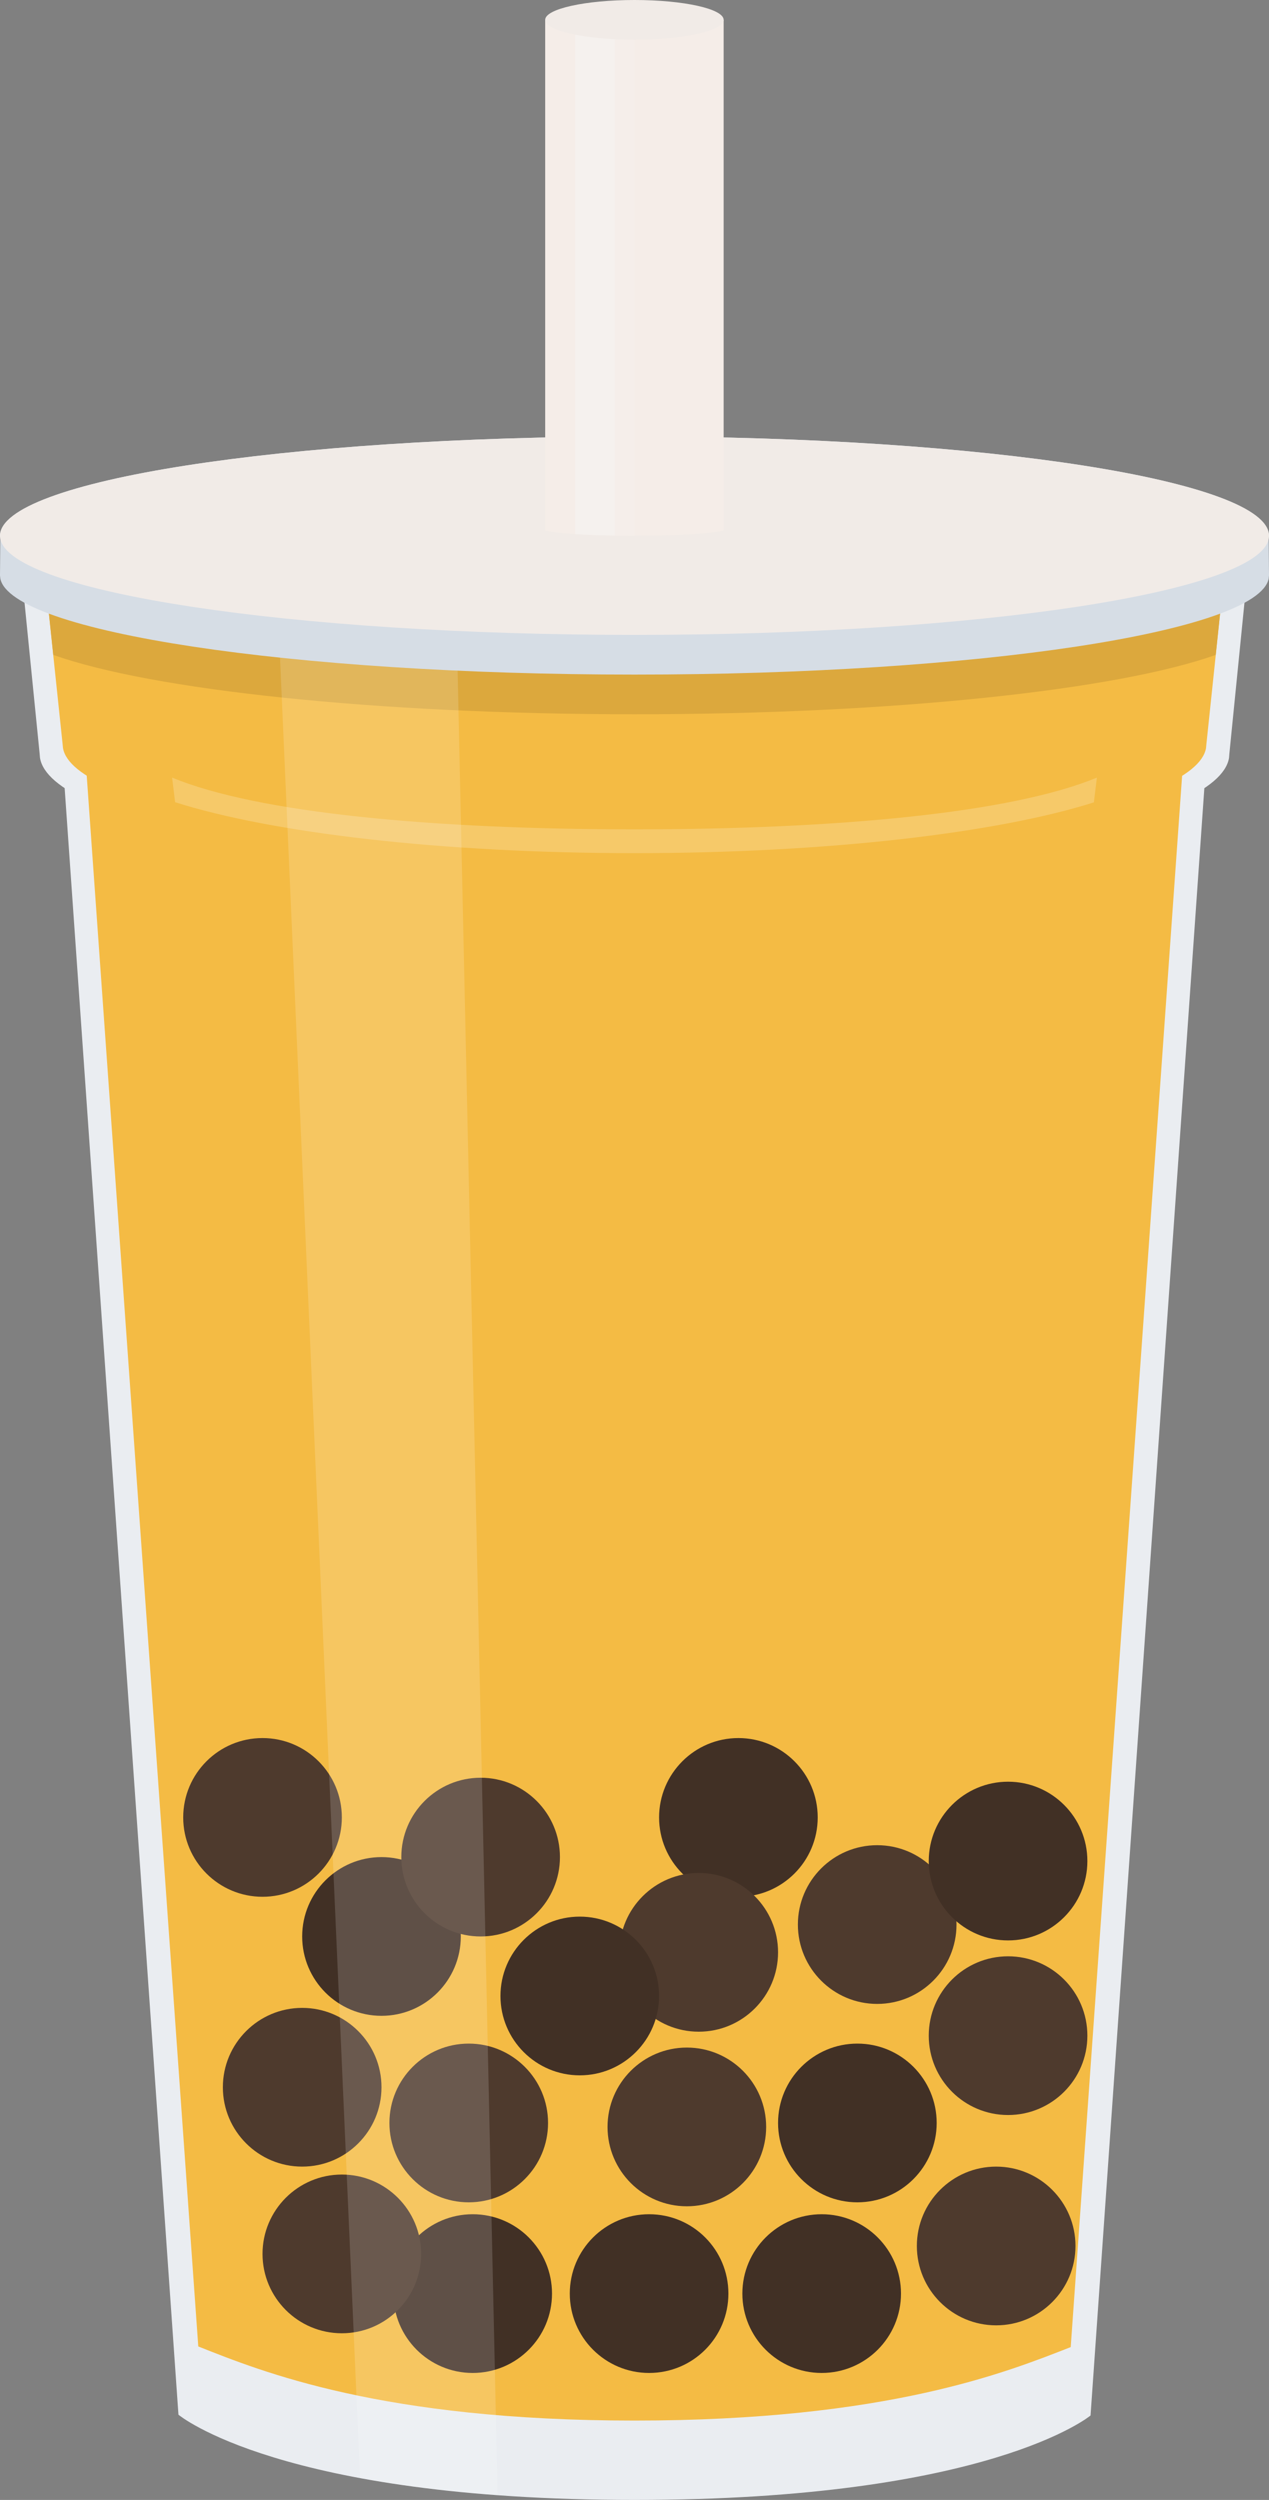 <svg version="1.2" xmlns="http://www.w3.org/2000/svg" viewBox="0 0 800 1575" width="800" height="1575">
	<rect x="0" y="0" width="800" height="1575" fill="#808080" stroke="none"/>
	<title>Layer 1</title>
	<style>
		.s0 { fill: #eaedf1 } 
		.s1 { fill: #f4bb44 } 
		.s2 { fill: #dca83d } 
		.s3 { fill: #f6c969 } 
		.s4 { fill: #4e3a2d } 
		.s5 { fill: #413025 } 
		.s6 { opacity: .2;fill-opacity: .8;fill: #ffffff } 
		.s7 { fill: #d6dde5 } 
		.s8 { fill: #f1ebe7 } 
		.s9 { fill: #f5ede8 } 
		.s10 { mix-blend-mode: color-burn;fill: #f5eeea } 
		.s11 { fill: #f5f1ee } 
	</style>
	<g id="Layer 1">
		<g id="&lt;Group&gt;">
			<g id="-e-">
				<path id="&lt;Path&gt;" class="s0" d="m787.5 350l-12.5 125v0.1l-0.2 2.4c-6.6 40.2-171.8 72.5-374.8 72.5-203 0-368.5-32.4-374.8-72.6l-0.2-2.3v-0.1l-12.5-125"/>
				<path id="&lt;Path&gt;" class="s0" d="m762.5 450l-75 1071.8c0 0-63.8 53.2-287.5 53.2-223.7 0-287.5-53.7-287.5-53.7l-75-1071.3z"/>
				<path id="flavor" class="s1" d="m125 1478.3l-71.3-1003.3h692.5l-71.2 1003.7c-40.1 15.7-115.7 46.3-275 46.3-159.3 0-234.9-30.8-275-46.7z"/>
				<path id="flavor" class="s1" d="m753.6 355l-11.4 114.1-0.2 2.2c-6 36.7-156.8 66.2-342 66.2-185.2 0-336.3-29.6-342-66.3l-0.2-2.1-11.4-114.1"/>
				<path id="flavor" class="s1" d="m772.5 355l-12 114.1-0.2 2.2c-6.3 36.7-165.1 66.2-360.3 66.2-195.2 0-354.3-29.6-360.3-66.3l-0.2-2.1-12-114.1"/>
				<path id="dark" class="s2" d="m27.5 355h745l-6.1 57.6c-61.8 22-202.6 37.4-366.4 37.4-163.7 0-304.6-15.4-366.4-37.4z"/>
				<path id="light" class="s3" d="m108.5 489.9c53.9 22.3 164.2 32.6 291.5 32.6 127.4 0 237.7-10.3 291.5-32.6l-1.9 15.6c-60.5 19.2-167.6 32-289.6 32-121.9 0-229-12.8-289.6-32.1z"/>
				<g id="Boba">
					<g id="&lt;Group&gt;">
						<path id="&lt;Path&gt;" class="s4" d="m553 1162.5c27.6 0 50 22.4 50 50 0 27.6-22.4 50-50 50-27.6 0-50-22.4-50-50 0-27.6 22.4-50 50-50z"/>
					</g>
					<g id="&lt;Group&gt;">
						<path id="&lt;Path&gt;" class="s5" d="m540.5 1287.5c27.6 0 50 22.4 50 50 0 27.6-22.4 50-50 50-27.6 0-50-22.4-50-50 0-27.6 22.4-50 50-50z"/>
					</g>
					<g id="&lt;Group&gt;">
						<path id="&lt;Path&gt;" class="s5" d="m298 1395c27.6 0 50 22.4 50 50 0 27.6-22.4 50-50 50-27.6 0-50-22.4-50-50 0-27.6 22.4-50 50-50z"/>
					</g>
					<g id="&lt;Group&gt;">
						<path id="&lt;Path&gt;" class="s4" d="m165.5 1095c27.6 0 50 22.4 50 50 0 27.6-22.4 50-50 50-27.6 0-50-22.4-50-50 0-27.6 22.4-50 50-50z"/>
					</g>
					<g id="&lt;Group&gt;">
						<path id="&lt;Path&gt;" class="s5" d="m409.2 1395c27.7 0 50 22.4 50 50 0 27.6-22.3 50-50 50-27.6 0-50-22.4-50-50 0-27.6 22.4-50 50-50z"/>
					</g>
					<g id="&lt;Group&gt;">
						<path id="&lt;Path&gt;" class="s4" d="m295.5 1287.5c27.6 0 50 22.4 50 50 0 27.6-22.4 50-50 50-27.6 0-50-22.4-50-50 0-27.6 22.4-50 50-50z"/>
					</g>
					<g id="&lt;Group&gt;">
						<path id="&lt;Path&gt;" class="s5" d="m465.5 1095c27.6 0 50 22.4 50 50 0 27.6-22.4 50-50 50-27.6 0-50-22.4-50-50 0-27.6 22.4-50 50-50z"/>
					</g>
					<g id="&lt;Group&gt;">
						<path id="&lt;Path&gt;" class="s4" d="m440.5 1180c27.6 0 50 22.4 50 50 0 27.6-22.4 50-50 50-27.6 0-50-22.4-50-50 0-27.6 22.4-50 50-50z"/>
					</g>
					<g id="&lt;Group&gt;">
						<path id="&lt;Path&gt;" class="s5" d="m365.5 1207.5c27.6 0 50 22.4 50 50 0 27.6-22.4 50-50 50-27.6 0-50-22.4-50-50 0-27.6 22.4-50 50-50z"/>
					</g>
					<g id="&lt;Group&gt;">
						<path id="&lt;Path&gt;" class="s4" d="m433 1290c27.6 0 50 22.4 50 50 0 27.6-22.4 50-50 50-27.6 0-50-22.4-50-50 0-27.6 22.4-50 50-50z"/>
					</g>
					<g id="&lt;Group&gt;">
						<path id="&lt;Path&gt;" class="s5" d="m518 1395c27.6 0 50 22.4 50 50 0 27.6-22.4 50-50 50-27.6 0-50-22.4-50-50 0-27.6 22.4-50 50-50z"/>
					</g>
					<g id="&lt;Group&gt;">
						<path id="&lt;Path&gt;" class="s5" d="m635.5 1122.5c27.6 0 50 22.4 50 50 0 27.6-22.4 50-50 50-27.6 0-50-22.4-50-50 0-27.6 22.4-50 50-50z"/>
					</g>
					<g id="&lt;Group&gt;">
						<path id="&lt;Path&gt;" class="s4" d="m635.5 1232.5c27.6 0 50 22.4 50 50 0 27.6-22.4 50-50 50-27.6 0-50-22.4-50-50 0-27.6 22.4-50 50-50z"/>
					</g>
					<g id="&lt;Group&gt;">
						<path id="&lt;Path&gt;" class="s4" d="m628 1365c27.6 0 50 22.4 50 50 0 27.6-22.4 50-50 50-27.6 0-50-22.4-50-50 0-27.6 22.4-50 50-50z"/>
					</g>
					<g id="&lt;Group&gt;">
						<path id="&lt;Path&gt;" class="s5" d="m240.5 1170c27.6 0 50 22.4 50 50 0 27.6-22.4 50-50 50-27.6 0-50-22.4-50-50 0-27.6 22.4-50 50-50z"/>
					</g>
					<g id="&lt;Group&gt;">
						<path id="&lt;Path&gt;" class="s4" d="m215.5 1370c27.6 0 50 22.4 50 50 0 27.6-22.4 50-50 50-27.6 0-50-22.4-50-50 0-27.6 22.4-50 50-50z"/>
					</g>
					<g id="&lt;Group&gt;">
						<path id="&lt;Path&gt;" class="s4" d="m303 1120c27.6 0 50 22.4 50 50 0 27.6-22.4 50-50 50-27.6 0-50-22.4-50-50 0-27.6 22.4-50 50-50z"/>
					</g>
					<g id="&lt;Group&gt;">
						<path id="&lt;Path&gt;" class="s4" d="m190.5 1265c27.6 0 50 22.4 50 50 0 27.6-22.4 50-50 50-27.6 0-50-22.4-50-50 0-27.6 22.4-50 50-50z"/>
					</g>
				</g>
				<path id="Glare" class="s6" d="m173.7 350h113.2l26.8 1222c-33.9-2.4-62.6-6.3-86.7-10.8z"/>
				<g id="&lt;Group&gt;">
					<g id="&lt;Group&gt;">
						<path id="&lt;Path&gt;" class="s7" d="m799.8 339.6l0.2 23-0.2 2c-7 33.5-183.3 60.4-399.8 60.4-216.5 0-393.1-26.9-399.8-60.5l-0.2-1.9 0.2-23.1-0.2-1.9c0-34.7 179.2-62.6 400-62.6 221 0 400 27.9 400 62.6z"/>
					</g>
				</g>
				<g id="Lid">
					<path id="&lt;Path&gt;" class="s8" d="m800 337.6l-0.2 2c-7 33.5-183.3 60.4-399.8 60.4-216.5 0-393.1-26.9-399.8-60.5l-0.2-1.9c0-34.7 179.2-62.6 400-62.6 221 0 400 27.9 400 62.6z"/>
				</g>
				<g id="Straw">
					<path id="&lt;Path&gt;" class="s9" d="m456.2 12.5v321.7c0 0-10.5 3.3-56.2 3.3-45.7 0-56.3-3.3-56.3-3.3v-321.7z"/>
					<path id="&lt;Path&gt;" class="s10" d="m400 12.5v325c-9.9 0-18.1-0.2-25-0.4v-324.6h3.9z"/>
					<path id="&lt;Path&gt;" class="s11" d="m362.5 12.5h6.3 18.7v324.9c-10.6-0.1-18.7-0.5-25-0.9z"/>
					<path id="&lt;Path&gt;" class="s8" d="m456.2 12.5c0 6.9-25.1 12.5-56.2 12.5-31.1 0-56.3-5.6-56.3-12.5 0-6.9 25.2-12.5 56.3-12.5 31.1 0 56.2 5.6 56.2 12.5z"/>
				</g>
			</g>
		</g>
	</g>
</svg>